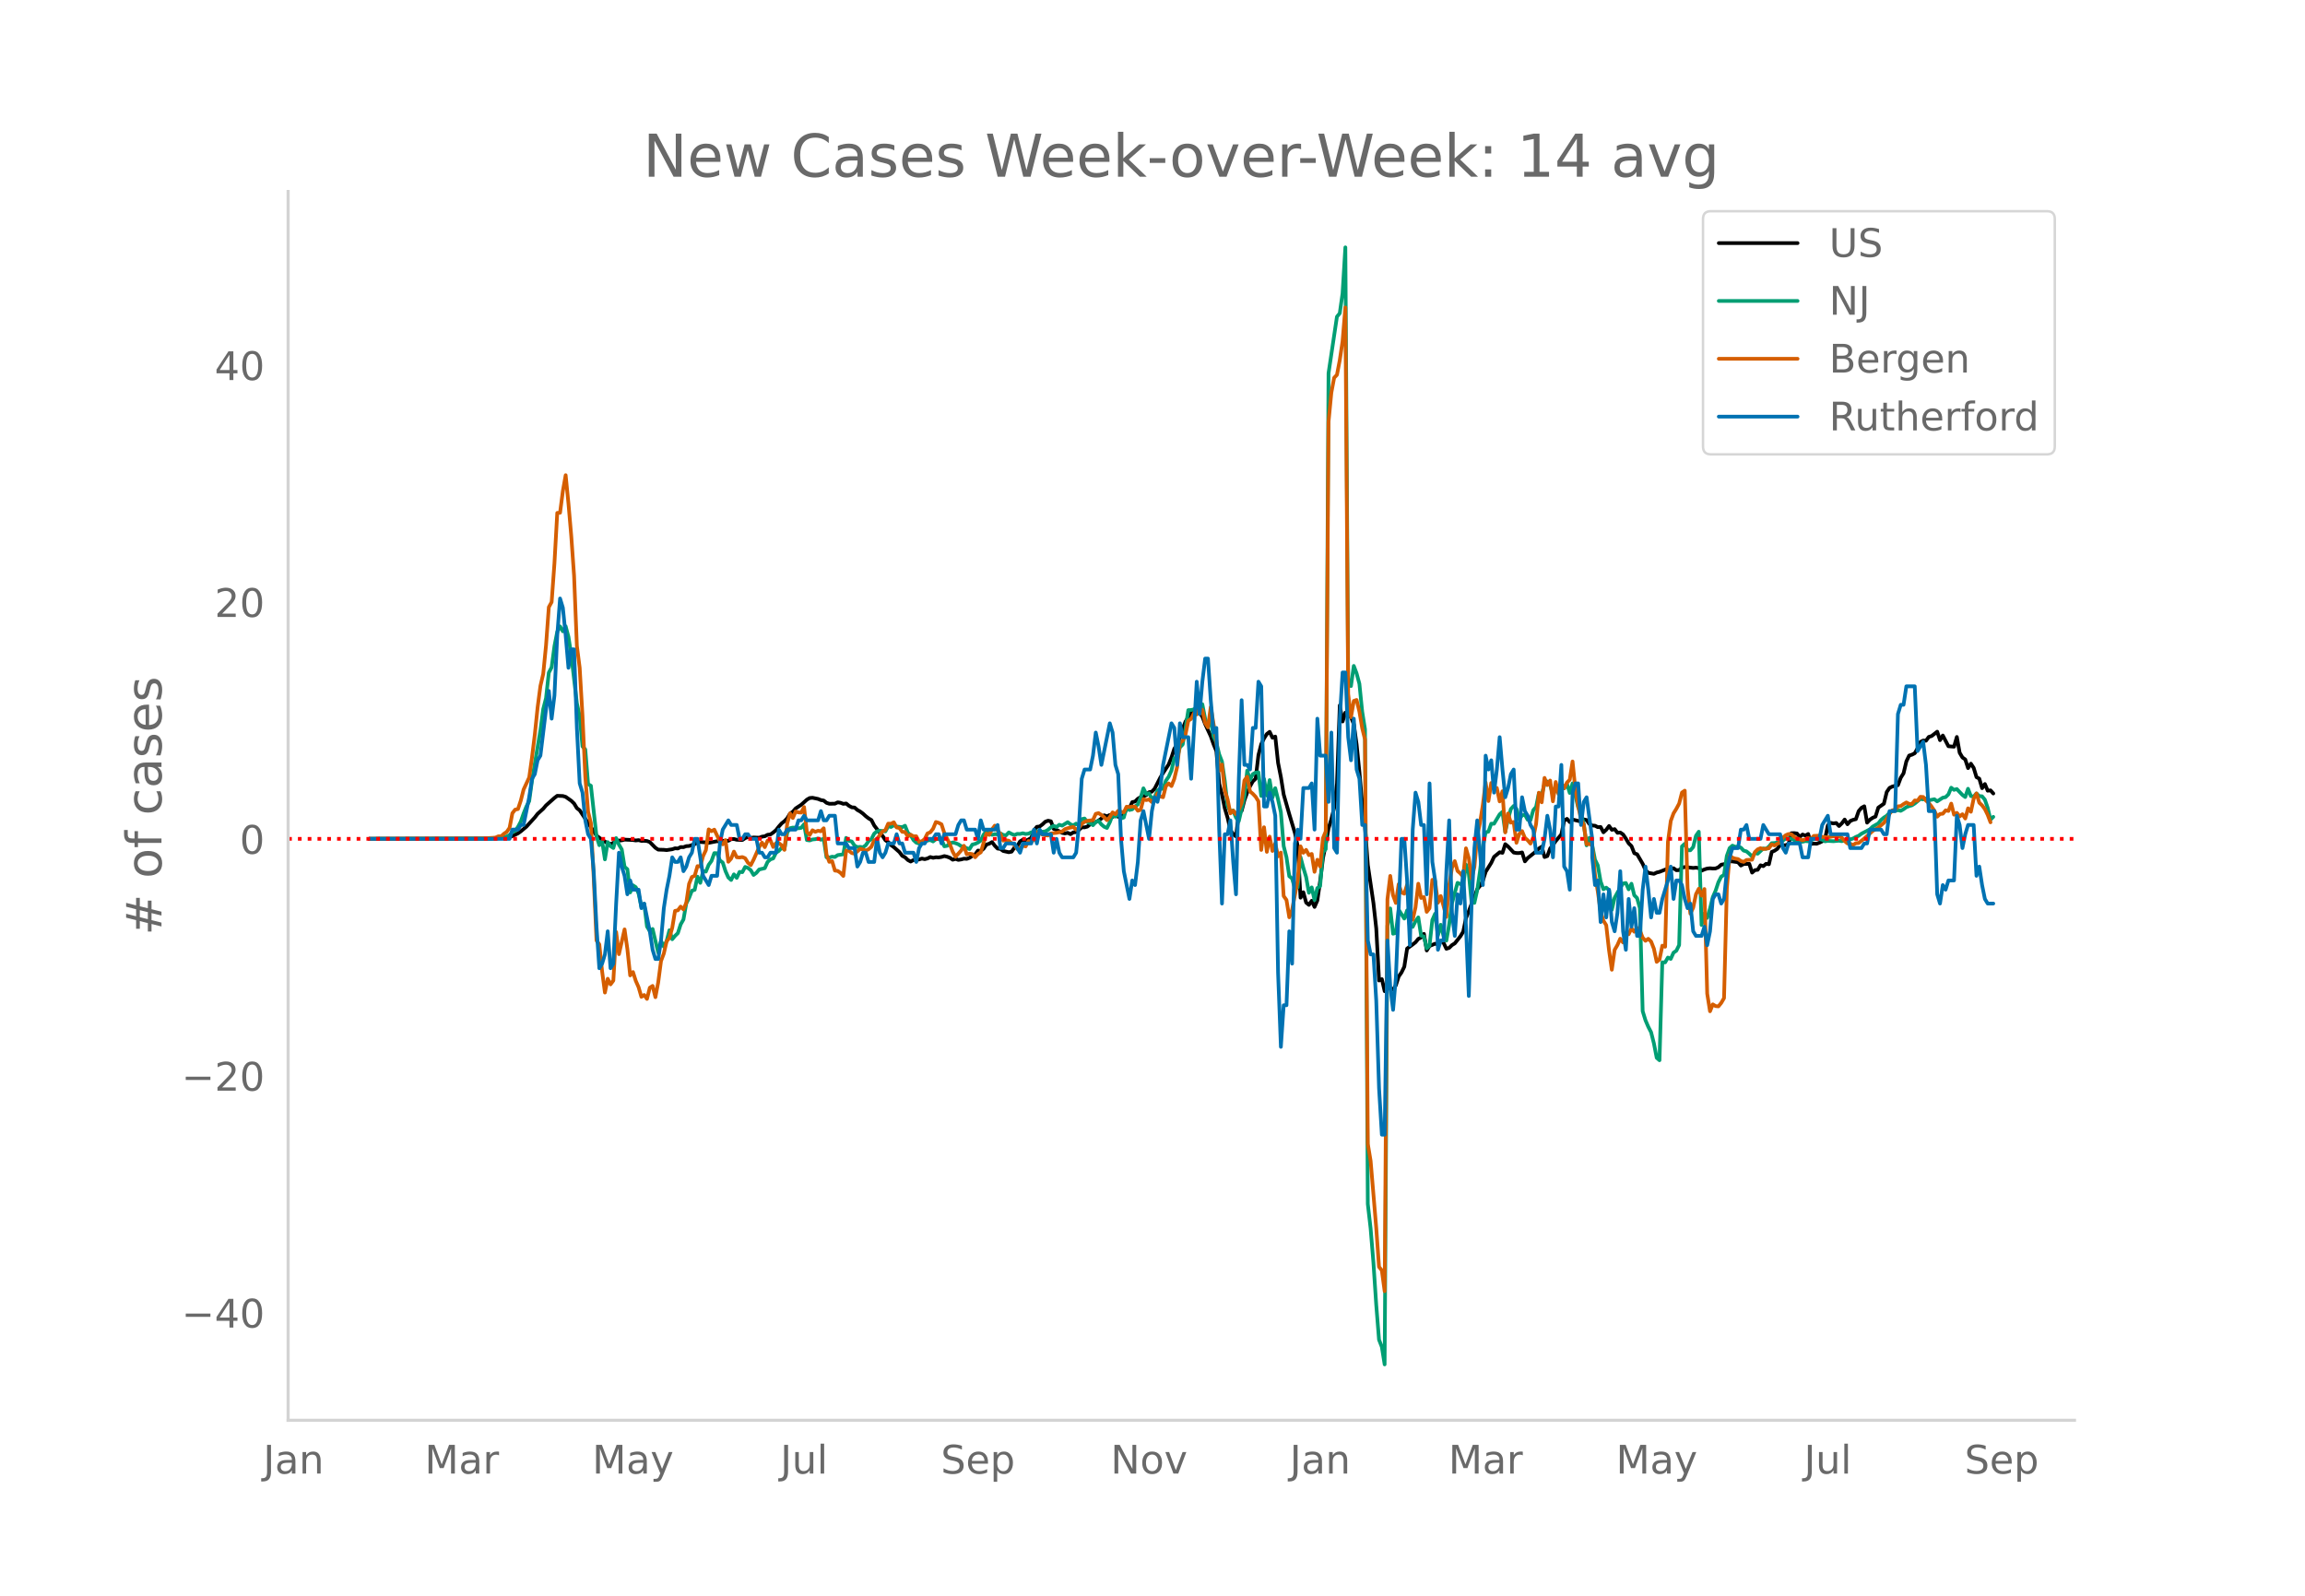 <svg height="864" viewBox="0 0 936 648" width="1248" xmlns="http://www.w3.org/2000/svg" xmlns:xlink="http://www.w3.org/1999/xlink"><defs><style>*{stroke-linecap:butt;stroke-linejoin:round}</style></defs><g id="figure_1"><path d="M0 648h936V0H0z" style="fill:#fff" id="patch_1"/><g id="axes_1"><path d="M117 576.72h725.4V77.76H117z" style="fill:none" id="patch_2"/><path clip-path="url(#pa73e220042)" d="m149.973 340.626 48.975-.113 5.695-.276 1.138-.116 1.14-.228 1.138-.374 2.278-1.121 1.14-.81 2.277-1.898 3.417-3.75 1.139-1.465 2.278-2.065 1.139-1.355 3.417-3.046 1.139-.857 2.278.086 1.139.335 2.277 1.599 1.14 1.105 1.138 1.876 1.14.885 6.833 10.268 2.278 1.75 2.278 1.372 1.139.295 1.139-.427 1.139-.983 1.139.014 1.139-.1 1.139-.291 3.416.17 1.14.17 1.138-.128 1.14.3 1.138-.025 1.14.089 1.138.423 2.278 2.32 1.139.756 2.278.073 1.139.113 2.278-.341 1.139-.39 1.139.074 1.139-.57 1.139.04 1.139-.416 1.139-.068 2.277-.743 1.14-.716 1.138-.169 2.278.172 1.14.178 3.416-.67 1.139.147 1.139-.337 2.278.037 1.139-.69 1.139-.054 1.139.317 2.278.091 1.139-.752 1.139-.504 1.139.415 1.138-.176 2.278.102 1.14-.438 1.138-.164 1.14-.602 1.138-.123 1.14-.793 1.138-.97 1.14-1.47 1.138-1.272 1.139-.887 1.139-1.207 1.139-1.874 1.139-.78 1.139-1.32 2.278-1.505 2.278-2.063 1.139-.658 1.139-.106 2.277.473 1.14.469 1.138.194 1.14.92 1.138.378 2.278-.037 1.14-.546 1.138.19 1.139.428 1.139-.147 1.139.934 1.139.626 1.139.083 1.139.994 1.139.63 1.139.846 1.139 1.048 1.139.887 1.139.668 1.139 2.209 2.277 2.997 1.14 1.24 1.138 1.764 1.14.747 1.138 1.222 1.14.826 2.277 2.016 1.139 1.514 1.139.602 1.139 1.102 1.139.62 1.139-.602 1.139-.041 1.139-.207 1.139-.367 1.139.25 1.139-.288 1.139-.57 1.139.305 1.138-.214 1.14.058 1.138-.188 1.14-.356 1.138.264 1.14.432 1.138.784 1.14-.334 1.138.404 1.14-.184 1.138-.318 1.139.083 1.139-.427 1.139-.78 1.139-.6 1.139-1.568 1.139.168 1.139-.923 1.139-1.673 1.139-.352 1.139-.667 1.139 1.487 1.138 1.157 1.14.149 1.138.829 2.278.502 1.14-.235 1.138-1.637 1.14-.566 1.138-1.97 1.14-.676 1.138.441 1.139-.53 1.139-.674 1.139-3.076 1.139-1.39 1.139-.146 1.139-.861 1.139-1.07 1.139-.423 1.139.251 1.139 3.069 1.139.415 2.277 1.2 1.14.243 1.138-.249 1.14.55 1.138-.732 1.14-.104 1.138-.908 1.14-1.054 1.138.032 1.139-.312 1.139-.919 1.139-.334 2.278-1.21 1.139-.811 1.139-1.31 1.139.417 1.139-.559 1.139.799 1.139-.737 1.139.689 1.138.02 1.14-.99 1.138-2.298 1.14-.22 1.138-2.47 1.14-.237 1.138-1.132 1.14-.687 1.138-.321 1.14-.473 1.138-1.191 1.139-.204 1.139-1.238 2.278-4.47 1.139-1.898 2.278-3.484 1.139-2.852 1.139-3.511 1.139-1.796 1.139-2.801 1.138-3.57 1.14-2.875 2.277-3.563 2.278-.74 1.14.715 1.138 1.632 1.14 3.017 2.277 4.92 1.139 3.255 1.139 2.773 1.139 13.274 1.139 4.364 1.139 5.613 1.139 3.815 1.139 5.033 1.139 1.623 1.139.924 1.139-9.514 1.139-.855 1.138-4.333 1.14-3.16 1.138-2.492 1.14-2.016 1.138-1.071 1.14-9.63 1.138-4.414 1.14-2.339 1.138-1.776 1.14-.872 1.138 2.4 1.139-.474 1.139 10.704 1.139 5.742 1.139 7.11 2.278 7.99 2.278 7.6 1.139 5.41 1.139 20.873 1.139-2.212 1.138 4.2 1.14.928 1.138-1.67 1.14 2.504 1.138-2.62 1.14-7.917 1.138-9.25 1.14-5.653 1.138-6.51 1.14-3.715 1.138-4.614 1.139-9.788 1.139-31.798 1.139 6.557 1.139-3.594 1.139 1.361 1.139.464 1.139 2.913 1.139 8.198 1.139 11.226 1.139 13.029 1.139 9.2 1.138 15.491 2.278 15.479 1.14 10.294 1.138 21.125 1.14-.567 1.138 4.913 1.14-4.287 1.138 3.272 1.139.323 1.139-1.728 1.139-3.556 1.139-1.634 1.139-2.336 1.139-7.376 2.278-1.664 1.139-.89 1.139-1.379 1.139-.568 1.139-1.455 1.139 6.732 1.138-1.825 2.278-.924 1.14.306 1.138-1.446 1.14.797 1.138 2.406 1.14-.37 1.138-1.127 1.139-.7 2.278-2.87 1.139-1.875 1.139-5.555 1.139-2.746 1.139-3.061 1.139-2.73 1.139-3.16 1.139-1.386 1.139-2.013 1.139-3.657 2.277-3.644 1.14-2.434 2.277-1.867 1.14.235 1.138-3.52 1.14.955 2.277 2.453 1.139.192 1.139-.002 1.139-.23 1.139 3.62 1.139-1.351 3.417-2.73 1.139-1.147 1.139-.737 1.139 4.214 1.139-.414 1.138-3.076 1.14-1.418 1.138-1.612 2.278-2.69 1.14-5.587 1.138-.717 1.14 1.33 1.138-1.047 3.417.806 1.139-.87 1.139.26 1.139 1.655 1.139.564 1.139.092 1.139.592 1.139-.087 1.139 2.165 1.139-1.032 1.139-1.531 1.138 1.553 1.14-.28 1.138 1.498 1.14-.116 1.138.788 1.14 1.678 1.138 1.927 1.14 1.122 1.138 2.885 1.14.422 2.277 3.896 1.139 2.564 1.139 1.082 2.278.412 1.139-.542 1.139-.274 3.417-1.341 1.139.255 1.138-.371 1.14.804 1.138-.053 1.14-.998 1.138-.234 2.278.226 1.14.13 1.138-.114 1.14.174 1.138 1.042 1.139-.497 1.139-.357 1.139-.111 1.139.099 1.139-.038 1.139-.496 1.139-1.027 1.139-.198 1.139-.4 1.139-.773 1.139.05 2.277.337 1.14 1.338 1.138-.619 2.278-.074 1.14 3.565 1.138-1.008 1.14-.133 1.138-1.834 1.139.351 1.139-.964 1.139.188 1.139-5.004 1.139-.48 1.139-.769 1.139-1.653 1.139.214 1.139-.029 1.139-.488 1.139-4.385 1.139-.043 1.138.15 1.14 1.384 1.138-.97 1.14.437 1.138-.646 1.14 4.036 1.138-.144 1.14.063 1.138-.422 1.14-.553 1.138-.858 1.139-5.64 1.139-1.004 1.139.22 1.139-.164 1.139 1.223 1.139-1.095 1.139-1.53 1.139 1.908 1.139-1.322 1.139-.477 1.139-.272 1.138-3.254 1.14-1.354 1.138-.617 1.14 6.645 1.138-1.195 1.14-.783 1.138-.487 1.14-3.638 2.277-1.599 1.139-4.732 1.139-1.668 1.139-.564 2.278-.554 1.139-3.015 1.139-1.814 1.139-4.816 1.139-2.378 1.139-.359 1.139-.583 1.139-2.019 1.138-2.55 1.14-.591 1.138.084 1.14-1.553 1.138-.343 2.278-1.778 1.14 3.447 1.138-1.89 2.278 4.356 2.278.18 1.139-3.948 1.139 6.415 1.139 1.92 1.139.8 1.139 3.503 1.139-1.796 1.139 1.718 1.139 3.755 1.139.615 1.138 3.863 1.14-1.685 1.138 2.714 1.14-.142 1.138 1.27h0" style="fill:none;stroke:#000;stroke-linecap:round;stroke-width:1.5" id="line2d_1"/><path clip-path="url(#pa73e220042)" d="m149.973 340.624 50.114-.104 3.417-.251 2.277-.623 1.14-.58 1.138-1.165 1.14-.533 1.138-1.605 1.14-2.14 1.138-3.275 1.14-2.843 1.138-2.17 1.14-8.358 3.416-20.368 1.139-8.69 1.139-4.414 1.139-10.37 1.139-2.161 1.139-8.571 1.139-5.86 1.139-2.181 1.139 2 1.139-2.04 1.138 4.279 1.14 7.391 2.277 19.56 1.14 5.283 1.138 12.264 1.14 1.219 1.138 14.105 1.14.635 2.277 20.526 1.139 3.624 1.139-1.686 1.139 7.445 1.139-7 1.139 1.616 1.139.77 1.139-4.023 1.139 2.646 1.139 1.95 1.139 7.066 1.139.986 1.138 9.41 1.14-2.87 1.138.735 1.14 2.592 1.138 5.4 1.14-1.22 1.138 9.218 1.14 1.856 1.138-.866 2.278 9.607 1.139-4.807 1.139 2.37 1.139-2.281 1.139-4.39 1.139 3.67 1.139-1.365 1.139-1.106 1.139-3.547 1.139-2.011 1.139-6.498 1.139-2.212 1.138-2.96 1.14-.374 1.138-5.357 1.14 2.533 1.138-4.734 1.14.162 1.138-2.765 1.14-1.547 1.138-3.195 1.14.043 1.138 2.927 1.139.855 1.139 3.52 1.139 2.53 1.139 1.04 1.139-2.29 1.139 1.435 1.139-2.425 1.139.1 1.139-2.123 1.139.41 1.139.928 1.138 1.915 1.14-.843 1.138-1.37 2.278-.53 1.14-2.548 1.138-1.021 1.14-.402 1.138-2.313 1.14-.74 1.138-1.252 1.139.564 1.139-6.753 1.139-1.767 1.139-.26 1.139.016 1.139.279 1.139-.202 1.139-1.454 1.139 6.428 1.139.167 1.139-.406 1.138-.109 1.14-.263 1.138.48 1.14-.426 1.138 7.554 1.14.105 1.138-.345 1.14.12 1.138-.766 2.278-.328 1.139-6.653 1.139 1.184 1.139.27 1.139 1.664 1.139.63 1.139-.108 1.139.178 1.139-.844 1.139-1.686 1.139-.812 1.139-2.19 1.138-.982 1.14-.247 2.277.298 1.14-2.089 1.138.294 1.14-.72 1.138.546 2.278.244 1.139-.585 1.139 2.855 1.139.97 1.139 1.985 1.139 1.064 1.139.394 1.139-.089 1.139-1.238 1.139.085 1.139-.208 1.139.568 1.138-.924 1.14-.054 1.138.15 1.14 2.808 1.138-.193 1.14-.975 1.138-.433 1.14.314 1.138.452 1.14.762 1.138.29 1.139.55 1.139.347 1.139-1.833 1.139-.27 1.139-.546 1.139-.781 1.139-2.425 1.139-1.435 1.139 1.063 1.139.445 1.139-.27 1.138.092 1.14-.402 1.138.623 1.14.166 1.138-1.176 1.14.607 1.138.472 1.14-.506 1.138.042 1.14-.286 1.138.302 1.139-.14 1.139-.526 1.139-.29 1.139-.166 1.139.012 1.139.197 1.139-.14 1.139-.638 1.139-1.001 1.139-.639 1.139.5 1.138-.925 1.14.367 2.277-1.407 1.14.881 1.138.41 1.14-.707 1.138.839 1.14-2.665 1.138-.248 1.139 1.44 1.139.463 1.139.809 1.139-1.273 1.139-.503 1.139 1.459 1.139.955 1.139.491 1.139-2.305 1.139-2.982 1.139.669 1.139-1.122 1.138 1.907 1.14-.425 1.138-4.092 1.14 1.048 1.138-.255 1.14-1.16 1.138-.813 1.14-2.765 1.138-3.814 1.14 2.382 1.138-.348 1.139 2.209 1.139-.685 1.139-2.638 1.139-.854 1.139.193 1.139-3.342 1.139-1.609 1.139-2.576 1.139-5.005 1.139.07 1.139-4.417 1.138-1.18 1.14-6.563 1.138-7.391 1.14-.035 1.138-.279 1.14-.835 1.138-1.075 1.14-.17 1.138 5.89 1.14 3.249 1.138-2.6 1.139 6.591 1.139 2.387 1.139 4.792 1.139 2.967 1.139 7.805 1.139 10.265 1.139 2.135 1.139-.317 1.139 2.881 1.139 1.431 2.277-9.843 1.14-10.68 1.138 3.826 1.14-2.402 1.138-.6 1.14-.139 1.138 9.6 1.14-6.896 1.138 6.757 1.14-6.289 1.138 7.12 1.139-3.844 1.139 4.583 1.139 5.114 1.139 13.811 1.139 4.526 1.139 7.735 1.139.901 1.139 4.07 1.139-.473 1.139-12.288 1.139 4.286 1.138 3.786 1.14 6.429 1.138-2.182 1.14 5.14 1.138-4.861 1.14-.754 1.138-13.774 1.14-1.272 1.138-193.292 3.417-22.936 1.139-1.376 1.139-8.092 1.139-18.685 1.139 175.318 1.139 2.831 1.139-8.188 1.139 3.013 1.139 4.243 1.139 11.31 1.139 7.194 1.138 192.738 1.14 9.925 1.138 13.82 1.14 17.122 1.138 14.253 1.14 2.904 1.138 7.117 1.14-178.091 1.138-7.067 1.139 10.27 1.139-.33 1.139-9.445 2.278 3.62 1.139-3.31 1.139 6.447 1.139.232 1.139-2.27 1.139-1.574 1.139 7.399 1.139.356 1.139 4.811 1.138-1.075 1.14-10.397 1.138-2.587 1.14 8.826 1.138-4.336 1.14 4.564 1.138 1.888 1.14-6.506 1.138-8.656 2.278-8.312 1.139.445 1.139.7 1.139-8.56 1.139 3.49 1.139 11.796 1.139.263 1.139-5.101 1.139-7.775 1.139-9.758 1.139-6.01 1.138-.29 1.14-3.226 1.138.008 2.278-3.795 1.14-1.032 1.138 8.099 1.14-5.075 1.138-4.158 1.14-1.245 1.138 1.18 1.139 4.3 1.139-1.667 1.139-.297 1.139 2.088 1.139.14 1.139-4.023 1.139-1.342 1.139-5.628 1.139.782 1.139-4.502 1.139-.964 1.138 1.16 1.14 4.445 1.138-2.665 1.14 1.5 1.138-1.844 1.14.174 1.138-1.853 1.14 3.733 1.138-3.891 2.278 9.704 1.139 2.444 1.139 4.328 1.139 8.691 1.139-3.052 1.139 2.894 1.139 5.967 1.139 2.333 1.139 6.501 1.139 3.191 1.139-.665 1.139.967 1.138 8.037 1.14-4.865 1.138-2.104 2.278-3.725 1.14-.178 1.138 2.557 1.14-2.275 1.138 4.684 1.14 1.133 1.138 4.027 1.139 41.9 1.139 3.7 1.139 2.654 1.139 2.212 1.139 4.506 1.139 5.868 1.139.998 1.139-39.765 1.139.02 1.139-1.958 1.139.553 1.138-2.54 1.14-.774 1.138-2.305 1.14-40.059 1.138-1.052 1.14 2.626 1.138-.004 1.14-1.288 1.138-4.602 1.14-1.648 1.138 37.873 1.139-4.656 1.139 1.779 1.139-3.729 1.139-4.715 1.139-2.595 1.139-3.446 1.139-2.263 1.139-.723 1.139-7.712 1.139-3.164 1.139-.998 1.138.46 1.14-.058 1.138.39 1.14 1.22 1.138.309 1.14.951 1.138 1.168 1.14-1.435 1.138.267 2.278-2.127 1.139.155 1.139-.882 1.139-1.42 1.139-.054 1.139-.205 1.139.279 1.139-1.103 1.139-.855 1.139-.034 1.139.135 1.139.557 1.138.1 1.14.391 1.138.213 1.14-.286 1.138.104 1.14-.394 1.138-.534 2.278.035 1.14.24 1.138.665 1.139-.194 2.278.143 2.278-.208 1.139.197 2.278-.704 1.139-.02 1.139-.355 1.139-.638 1.138-.476 1.14-.84 3.416-1.775 1.14-1.102 2.277-1.319 1.14-1.408 1.138-.951 1.139-.724 1.139-1.264 1.139-.74 1.139.013 1.139-.31 1.139.282 1.139-.645 1.139-.836 1.139-.44 1.139-.322 1.139-.723 2.277-1.872 1.14.201 1.138-.344 1.14.727 2.277-.457 1.14.875 2.277-1.497 1.139-.22 1.139-1.115 1.139-2.722 1.139.877 1.139-.332 2.278 2.39 1.139.855 1.139-3.361 1.139 2.95 1.139.252 1.139-1.303 1.139 1.083 1.138.077 1.14 1.377 1.138 3.272 1.14 4.831 1.138-1.14h0" style="fill:none;stroke:#009e73;stroke-linecap:round;stroke-width:1.5" id="line2d_2"/><path clip-path="url(#pa73e220042)" d="m149.973 340.624 44.419-.11 5.695-.295 1.139-.11 1.139-.516h1.139l1.139-1.032 1.138-.774 1.14-1.622 1.138-5.933 1.14-1.474 1.138-.221 1.14-3.427 1.138-4.496 2.278-4.902 1.14-8.18 1.138-9.25 1.139-11.02 1.139-8.696 1.139-4.902 1.139-11.571 1.139-15.552 1.139-2.063 1.139-15.736 1.139-20.453 1.139-.074 1.139-8.807 1.139-6.45 1.138 11.535 1.14 13.23 1.138 16.067 1.14 28.487 1.138 8.881 1.14 19.458 1.138 24.765 1.14 14.225 1.138 4.643 1.14 22.074 1.138 25.612 1.139 1.548 1.139 10.982 1.139 8.587 1.139-5.602 1.139 2.285 1.139-1.548 1.139-19.716 1.139 8.992 2.278-10.06 1.139 7.96 1.138 10.724 1.14-1.364 1.138 3.575 1.14 2.58 1.138 3.906 1.14-.737 1.138 1.584 1.14-4.532 1.138-.738 1.14 4.57 1.138-6.007 1.139-8.66 1.139-3.059 1.139-4.938 1.139-1.474 1.139-4.017 1.139-6.891 1.139-.221 1.139-1.511 1.139 1.142 1.139-2.653 1.139-7.739 1.138-2.764 1.14-.479 1.138-3.943 1.14.11 1.138-4.2 1.14-2.396 1.138-8.44 1.14.738 1.138-.627 2.278 4.828 1.139 1.142 1.139-1.695 1.139 8.771 1.139-1.29 1.139-2.837 1.139 2.284 1.139.11 1.139-.183 1.139.479 1.139 1.842 1.139.958 1.138-2.21 2.278-5.123 1.14-1.806 1.138 1.843 1.14-2.654 1.138-.147 1.14 2.727 1.138-1.548 1.14-.037 1.138.922 1.139 1.842 1.139-10.76 1.139-4.054 1.139 1.88 1.139-2.654 1.139.368 1.139.074 1.139-2.248 1.139 10.135 1.139 1.216 1.139-1.917 1.138.627 1.14-.442 1.138.22 1.14-1.215 1.138 10.65 1.14 2.985 1.138-.295 1.14 3.833 1.138.147 1.14.774 1.138 1.253 1.139-10.282 1.139.037 1.139.958 1.139.258 1.139-.921 1.139-1.069 1.139.295 1.139.442 1.139-.553 1.139-.995 1.139-2.653 1.138-.368 1.14-1.77 1.138-1.473 1.14-.516 1.138-2.617 1.14.037 1.138-.59 1.14 2.1 1.138.222 1.139 1.548 1.139.074 1.139 1.768 1.139-.663 1.139.627h1.139l1.139 2.248 1.139-.222 1.139-.884 1.139-2.285 1.139-.479 1.139-1.437 1.138-2.727 1.14.331 1.138.59 1.14 3.538 2.277 4.606 1.14 2.985 1.138 2.064 2.278-2.506 1.139-1.953 1.139 3.464 1.139-.258 1.139.184 1.139 1.253 1.139-1.29 1.139-.7 2.278-7.628 1.139.553 1.139-2.248 1.139-1.511 1.138 1.99 1.14 1.327 1.138 2.763 1.14-.147 1.138.184 1.14 1.069 1.138.59 1.14 1.695 1.138-.553 1.14-.737 1.138.258 1.139-2.174 1.139.147 1.139-.553 1.139-3.206 1.139.332 1.139.663 1.139.295 1.139.037 1.139-.81 2.278-.259 2.277-.516 1.14-.958 1.138-.405 2.278-.516 1.14 1.142 1.138-.774 1.14-1.584 1.138-.848 1.139-.405 2.278-.295 1.139-2.543 1.139-.295 1.139.737 1.139.922 1.139 1.216 1.139-1.253 1.139-1.917 1.139.774 1.139-1.437 1.138.442 1.14.185 1.138-2.285 1.14.147 1.138-.22 1.14.073 1.138 1.658 1.14-.368 1.138-4.386 1.14.442 1.138-.294 1.139 1.068 1.139-1.105 1.139-2.432 1.139 1.253 1.139.331 1.139-4.496 1.139-1.105 1.139 1.068 1.139-2.91 1.139-4.755 1.139-10.024 1.138-.663 1.14-2.616 1.138-5.565 1.14-.737 1.138-2.285 1.14.48 1.138-2.433 1.14.553 1.138 5.343 1.14 1.77 1.138-8.219 2.278 13.71 1.139 12.123 1.139-2.506 1.139 10.54 1.139 3.538 1.139 5.749 1.139-1.106 1.139 1.511 1.139-1.842 1.139-2.875 1.138-9.065 1.14-1.511 1.138 5.97 1.14.958 1.138 1.216 1.14 1.843 1.138 19.752 1.14-9.213 1.138 9.987 1.14-6.191 1.138 5.823 1.139-3.022 1.139 5.196 1.139-1.511 1.139 17.652 1.139 1.585 1.139 7.038 1.139-2.985 2.278-12.05 1.139-13.783 1.139 2.617 1.138-1.18 1.14 2.138 1.138-.48 1.14 7.26 1.138-4.9 1.14 2.763 1.138-11.535 1.14-2.763 1.138-166.313 1.14-11.83 1.138-6.044 1.139-1.179 1.139-5.97 1.139-7.665 1.139-13.746 1.139 156.916 1.139 9.508 1.139-6.634 1.139-.405 1.139 4.754 1.139 6.707 1.139 4.606 1.138 164.213 1.14 6.891 2.277 27.123 1.14 15.92 1.138 1.437 1.14 8.44 1.138-159.164 1.14-9.471 1.138 7.886 1.139 3.096 1.139-7.629 1.139 3.354 1.139.516 1.139-3.612 1.139 10.65 1.139 3.538 1.139-4.975 1.139-9.655 1.139 5.786 1.139-.369 1.139 6.007 1.138-1.474 1.14-11.534 1.138.59 1.14 8.733 1.138-2.727 1.14 4.017 1.138 4.459 1.14-12.825 1.138-7.112 1.139-2.727 1.139 4.017 1.139.958 1.139 1.437 1.139-11.608 1.139 3.98 1.139 8.292 1.139-4.68 1.139-12.604 1.139-5.38 1.139-7.113 1.139-9.213 1.138 7.518 1.14-7.334 1.138 2.506 1.14-.479 1.138 5.454 1.14-4.127 1.138 16.73 1.14-7.701 1.138 3.722 1.14-.258 1.138 8.439 1.139-3.575 1.139-1.179 1.139 2.727 1.139.995 1.139 1.364 1.139-2.47 1.139-5.527 1.139-12.677 1.139 3.906 1.139-9.913 1.139 2.911 1.138-1.843 1.14 8.44 1.138-7.85 1.14 4.901 1.138-4.496 1.14 2.138 1.138-2.285 1.14-1.18 1.138-7.406 1.14 11.313 1.138 6.78 1.139 5.344 1.139 2.248 1.139 7.924 1.139-.111 1.139.553 1.139 12.05 1.139 6.707 1.139 8.108 1.139 3.722 1.139 1.842 1.139 10.172 1.138 7.923 1.14-8.07 1.138-1.954 1.14-2.58 1.138 1.511 1.14-3.5 1.138.184 1.14-2.396 1.138 1.364 1.14-1.548 1.138 1.069 1.139 2.874 1.139 1.29 1.139-.81 1.139 1.105 1.139 2.911 1.139 5.344 1.139-.922L675.03 384l1.139.442 1.139-42.6 1.139-8.476 1.138-3.096 1.14-1.843 1.138-2.137 1.14-4.46 1.138-.773 1.14 39.579 1.138 10.355 1.14-2.395 1.138-5.49 1.14-2.212 1.138 2.838 1.139-2.727 1.139 42.49 1.139 7.15 1.139-2.802 1.139.7 1.139.111 1.139-1.4 1.139-1.953 1.139-44.554 1.139-13.451 1.139.995 1.138.368 1.14.184 1.138.774 1.14.369 1.138-.774 2.278-.11 1.14-3.096 1.138-1.106 1.14-.479 1.138.369 2.278-.332 1.139-1.585 1.139.443 2.278-1.364 1.139-1.843 1.139-.958 1.139-.479 1.139.11 1.139 1.033 1.138.663 2.278.737 2.278-.848 1.14.258 1.138-1.179 2.278-.11 1.14.516 2.277.184 2.278-.48 1.139.332 1.139-.258 1.139.553 1.139 1.327 1.139.995 1.139.147 1.139.48 1.139-.738 1.138-.073 2.278-1.843 3.417-3.059 2.278-1.363 2.278-1.917 1.139-1.621 1.139-2.064 1.139-1.4 1.139-.258 1.139-1.364 1.139-.11 1.139-.81 1.139-.664 1.139.59 1.139.036 1.139-1.437 1.139.11 1.138-1.584 1.14.074 1.138 1.474 1.14.958 1.138 1.474 1.14 1.695 1.138 2.396 1.14-1.106 1.138-.11 1.139-1.364 1.139.258 1.139-2.985 1.139 4.496 1.139-.737 1.139 1.437 1.139-.884 1.139 1.732 1.139-4.128 1.139 1.4 1.139-5.343 1.139-2.1 1.139 3.758 1.138 1.069 1.14 1.548 1.138 2.321 1.14 3.022h0" style="fill:none;stroke:#d55e00;stroke-linecap:round;stroke-width:1.5" id="line2d_3"/><path clip-path="url(#pa73e220042)" d="M149.973 340.624h56.947l1.14-3.753h2.277l1.14-1.877h1.138l2.278-11.262 1.14-7.508 1.138-1.877 1.139-5.63 1.139-1.877 2.278-18.77 1.139-7.507 1.139 11.261 1.139-9.385 1.139-24.4 1.139-15.015 1.139 3.754 1.139 11.261 1.138 13.139 1.14-7.508h1.138l1.14 31.908 1.138 22.523 1.14 3.754 1.138 11.262 1.14 5.63 1.138 1.877 1.14 13.139 1.138 22.523 1.139 16.893 1.139-1.877 1.139-3.754 1.139-9.385 1.139 15.016 1.139-1.877 1.139-24.4 1.139-20.647 1.139 5.631 1.139 3.754 1.139 7.508 1.138-5.631 1.14 3.754h2.277l1.14 7.507 1.138-1.877 2.278 11.262 1.14 7.508 1.138 3.754h1.139l1.139-7.508 1.139-13.139 1.139-7.507 1.139-5.631 1.139-7.508 1.139 1.877h1.139l1.139-1.877 1.139 5.63 1.139-1.876 1.139-3.754 1.138-1.877 1.14-5.63h1.138l2.278 15.015 2.278 3.754 1.14-3.754h2.277l1.139-13.139 1.139-5.63 2.278-3.754 1.139 1.877h2.278l1.139 5.63h1.139l1.139-1.877h1.139l1.139 1.877h2.277l1.14 5.631h1.138l1.14 1.877h1.138l1.14-1.877h2.277l1.14-9.384 1.138 1.876h1.139l1.139-1.876h3.417l1.139-3.754h1.139l1.139-1.877 1.139 1.877h4.555l1.14-3.754 1.138 3.754h1.14l1.138-1.877h2.278l1.14 11.261h3.416l1.139 1.877h2.278l1.139 7.508 1.139-1.877 1.139-3.754h1.139l1.139 3.754h2.278l1.138-9.385 1.14 5.631 1.138 1.877 1.14-1.877 1.138-3.754h2.278l1.14-3.754 1.138 3.754h1.139l1.139 3.754h3.417l1.139 3.754 1.139-5.63 1.139-1.878h1.139l1.139-1.877h2.278l1.138-1.877h1.14l1.138 3.754 1.14-3.754h4.555l1.14-3.753 1.138-1.877h1.139l1.139 3.754h3.417l1.139 3.753 1.139-7.507 1.139 3.754h4.556l1.138-1.877 1.14 9.384h1.138l1.14-1.877h3.416l2.278 3.754 1.14-3.754h3.416l1.139-5.63 1.139 5.63 1.139-5.63 1.139 1.876h3.417l1.139 7.508 1.139-5.63 1.138 5.63 1.14 1.877h4.555l1.14-1.877 1.138-11.261 1.14-18.77 1.138-3.754h2.278l1.139-5.63 1.139-9.385 1.139 5.63 1.139 7.508 3.417-16.892 1.139 3.754 1.139 13.138 1.139 3.754 1.138 26.277 1.14 13.139 2.277 11.262 1.14-7.508 1.138 1.877 1.14-9.385 1.138-16.892 1.14-3.754 2.277 11.261 1.139-11.261 1.139-5.631 1.139 1.877 1.139-5.63 1.139-9.386 3.417-16.892 1.139 1.877 1.139 15.015 1.139-16.892 1.138 5.63h2.278l1.14 16.893 2.277-39.415 1.14 13.138 1.138-13.138 1.14-9.385h1.138l1.139 16.892 1.139 13.139 1.139-1.877 1.139 41.293 1.139 30.03 1.139-28.154h1.139l1.139-5.63 1.139 16.892 1.139 13.139 1.139-46.924 1.139-31.908 1.138 26.277h1.14l1.138 1.877 1.14-16.892h1.138l1.14-18.77 1.138 1.878 1.14 48.8h1.138l1.14-5.63 1.138 3.753 1.139 5.63 1.139 63.816 1.139 30.031 1.139-16.892h1.139l1.139-30.03 1.139 13.138 1.139-48.8 1.139-5.631 1.139 3.753 1.139-20.646h2.277l1.14-1.877 1.138 18.77 1.14-45.047 1.138 15.016h2.278l1.14 18.769 1.138-28.154 1.139 46.923 1.139 1.877 1.139-54.43 1.139-18.77h1.139l1.139 26.277 1.139 9.385 1.139-16.893 1.139 20.646 1.139 3.754 1.139 18.77h1.139l1.138 46.923 1.14 5.63h1.138l1.14 18.77 1.138 35.662 1.14 18.77h1.138l1.14-78.832 1.138 18.77 1.139 9.384 1.139-13.139 2.278-56.308h1.139l1.139 16.893 1.139 26.277 1.139-46.923 1.139-15.016 1.139 3.754 1.139 9.385h1.139l1.139 28.154 1.138-45.047 1.14 31.908 1.138 7.508 1.14 28.154 1.138-3.754h1.14l1.138-28.154 1.14-20.646 1.138 37.538 1.139 9.385 1.139-16.892 1.139 3.753 1.139-13.138 1.139 22.523 1.139 28.154 1.139-37.539 1.139-22.523 1.139-11.261 2.278 26.277 1.139-52.554 1.138 5.63 1.14-3.753 1.138 13.138 1.14-9.385 1.138-13.138 1.14 13.138 1.138 11.262 1.14-3.754 1.138-5.63 1.14-1.878 1.138 24.4h1.139l1.139-13.138 1.139 5.63 1.139 1.878 1.139 3.754 1.139 1.877 1.139 9.384h2.278l1.139-5.63 1.139-9.385 1.138 5.63 1.14 11.262 1.138-20.646h1.14l1.138-16.893 1.14 41.293 1.138 1.877 1.14 7.508 1.138-39.416 1.14-3.754h1.138l1.139 16.893 1.139-9.385 1.139-1.877 2.278 16.892v7.508l1.139 11.262 1.139-1.877 1.139 16.892 1.139-11.261 1.139 9.384 1.139-11.261 1.138 13.138 1.14 3.754 1.138-7.508 1.14-16.892 1.138 24.4 1.14 7.508 1.138-20.646 1.14 11.261 1.138-7.508 1.14 11.262h1.138l1.139-18.77 1.139-9.384 1.139 9.385 1.139 11.261 1.139-7.507 1.139 5.63h1.139l1.139-5.63 2.278-7.508 1.139-5.631 1.138 13.139 1.14-7.508h1.138l1.14 1.877 1.138 5.63 1.14 3.754 1.138-1.877 1.14 11.262 1.138 1.877h2.278l1.139-3.754 1.139 7.508 1.139-5.63 1.139-13.14 1.139-1.876h1.139l1.139 3.753 1.139-1.876 1.139-11.262 1.139-5.63 1.139-3.755h2.277l1.14-7.507h1.138l1.14-1.877 1.138 5.63h4.556l1.139-5.63 2.278 3.753h4.556l1.139 5.631 1.139 1.877 1.139-3.754h4.555l1.14 5.631h2.277l1.14-7.508h3.416l1.14-5.63 2.277-3.754 1.139 7.507h6.834l1.139 5.631h4.555l1.14-1.877h1.138l1.14-5.63h4.555l1.14 1.876h1.138l1.139-9.384h2.278l1.139-39.416 1.139-3.754h1.139l1.139-7.507h3.417l1.139 26.277 2.277-3.754 1.14 9.384 1.138 18.77h2.278l1.14 33.785 1.138 3.753 1.14-7.507 1.138 1.877 1.139-3.754h2.278l1.139-26.277 1.139 3.754 1.139 9.384 1.139-5.63 1.139-3.754h2.278l1.139 20.646 1.139-3.754 1.138 7.508 1.14 5.63 1.138 1.877h2.278" style="fill:none;stroke:#0072b2;stroke-linecap:round;stroke-width:1.5" id="line2d_4"/><path clip-path="url(#pa73e220042)" d="M117 340.624h725.4" style="fill:none;stroke:red;stroke-dasharray:1.5,2.475;stroke-dashoffset:0;stroke-width:1.5" id="line2d_5"/><path d="M117 576.72V77.76" style="fill:none;stroke:#d3d3d3;stroke-linecap:square;stroke-linejoin:miter;stroke-width:1.25" id="patch_3"/><path d="M117 576.72h725.4" style="fill:none;stroke:#d3d3d3;stroke-linecap:square;stroke-linejoin:miter;stroke-width:1.25" id="patch_4"/><g id="matplotlib.axis_1"><g id="xtick_1"><g style="fill:#696969" transform="matrix(.16 0 0 -.16 106.888 598.378)" id="text_1"><defs><path d="M9.813 72.906h9.859V5.078q0-13.187-5-19.14-5-5.954-16.094-5.954h-3.75v8.297h3.078q6.531 0 9.219 3.672Q9.813-4.39 9.813 5.078z" id="DejaVuSans-74"/><path d="M34.281 27.484q-10.89 0-15.093-2.484-4.204-2.484-4.204-8.5 0-4.781 3.157-7.594 3.156-2.797 8.562-2.797 7.485 0 12 5.297 4.516 5.297 4.516 14.078v2zm17.922 3.72V0H43.22v8.297Q40.14 3.328 35.547.953q-4.594-2.375-11.234-2.375-8.391 0-13.36 4.719Q6 8.016 6 15.922q0 9.219 6.172 13.906 6.187 4.688 18.437 4.688h12.61v.89q0 6.203-4.078 9.594-4.078 3.39-11.453 3.39-4.688 0-9.141-1.124-4.438-1.125-8.531-3.375v8.312q4.921 1.906 9.562 2.844 4.64.953 9.031.953 11.875 0 17.735-6.156 5.86-6.14 5.86-18.64z" id="DejaVuSans-97"/><path d="M54.89 33.016V0h-8.984v32.719q0 7.765-3.031 11.61-3.031 3.858-9.078 3.858-7.281 0-11.484-4.64-4.204-4.625-4.204-12.64V0H9.08v54.688h9.03v-8.5q3.235 4.937 7.594 7.374Q30.078 56 35.797 56q9.422 0 14.25-5.828 4.844-5.828 4.844-17.156z" id="DejaVuSans-110"/></defs><use xlink:href="#DejaVuSans-74"/><use x="29.492" xlink:href="#DejaVuSans-97"/><use x="90.771" xlink:href="#DejaVuSans-110"/></g></g><g id="xtick_2"><g style="fill:#696969" transform="matrix(.16 0 0 -.16 172.464 598.378)" id="text_2"><defs><path d="M9.813 72.906h14.703l18.593-49.61 18.703 49.61h14.704V0H66.89v64.016l-18.797-50h-9.907l-18.796 50V0H9.813z" id="DejaVuSans-77"/><path d="M41.11 46.297q-1.516.875-3.297 1.281Q36.03 48 33.89 48q-7.625 0-11.703-4.953-4.079-4.953-4.079-14.234V0H9.08v54.688h9.03v-8.5q2.844 4.984 7.375 7.39Q30.031 56 36.531 56q.922 0 2.047-.125 1.125-.11 2.484-.36z" id="DejaVuSans-114"/></defs><use xlink:href="#DejaVuSans-77"/><use x="86.279" xlink:href="#DejaVuSans-97"/><use x="147.559" xlink:href="#DejaVuSans-114"/></g></g><g id="xtick_3"><g style="fill:#696969" transform="matrix(.16 0 0 -.16 240.494 598.378)" id="text_3"><defs><path d="M32.172-5.078q-3.797-9.766-7.422-12.735-3.61-2.984-9.656-2.984H7.906v7.516h5.282q3.703 0 5.75 1.765Q21-9.766 23.483-3.219l1.61 4.094-22.11 53.813H12.5l17.094-42.766 17.093 42.766h9.516z" id="DejaVuSans-121"/></defs><use xlink:href="#DejaVuSans-77"/><use x="86.279" xlink:href="#DejaVuSans-97"/><use x="147.559" xlink:href="#DejaVuSans-121"/></g></g><g id="xtick_4"><g style="fill:#696969" transform="matrix(.16 0 0 -.16 316.858 598.378)" id="text_4"><defs><path d="M8.5 21.578v33.11h8.984V21.922q0-7.766 3.016-11.656 3.031-3.875 9.094-3.875 7.265 0 11.484 4.64 4.234 4.64 4.234 12.656v31h8.985V0h-8.984v8.406Q42.047 3.422 37.718 1q-4.313-2.422-10.032-2.422-9.421 0-14.312 5.86Q8.5 10.296 8.5 21.578zM31.11 56z" id="DejaVuSans-117"/><path d="M9.422 75.984h8.984V0H9.422z" id="DejaVuSans-108"/></defs><use xlink:href="#DejaVuSans-74"/><use x="29.492" xlink:href="#DejaVuSans-117"/><use x="92.871" xlink:href="#DejaVuSans-108"/></g></g><g id="xtick_5"><g style="fill:#696969" transform="matrix(.16 0 0 -.16 382.046 598.378)" id="text_5"><defs><path d="M53.516 70.516V60.89q-5.61 2.687-10.594 4-4.984 1.328-9.625 1.328-8.047 0-12.422-3.125t-4.375-8.89q0-4.845 2.906-7.313 2.907-2.453 11.016-3.97l5.953-1.218q11.031-2.11 16.281-7.406 5.25-5.297 5.25-14.172 0-10.61-7.11-16.078-7.093-5.469-20.812-5.469-5.172 0-11.015 1.172Q13.14.922 6.89 3.219v10.156q6-3.36 11.765-5.078 5.766-1.703 11.328-1.703 8.438 0 13.032 3.312 4.593 3.328 4.593 9.485 0 5.359-3.297 8.39-3.296 3.032-10.812 4.547L27.484 33.5q-11.03 2.188-15.968 6.875-4.922 4.688-4.922 13.047 0 9.672 6.812 15.234 6.813 5.563 18.766 5.563 5.14 0 10.453-.938 5.328-.922 10.89-2.765z" id="DejaVuSans-83"/><path d="M56.203 29.594v-4.39H14.891q.593-9.282 5.593-14.142 5-4.859 13.938-4.859 5.172 0 10.031 1.266 4.86 1.265 9.656 3.812v-8.5Q49.266.734 44.187-.344 39.11-1.422 33.892-1.422q-13.094 0-20.735 7.61-7.64 7.625-7.64 20.625 0 13.421 7.25 21.296Q20.016 56 32.328 56q11.031 0 17.453-7.11 6.422-7.093 6.422-19.296zm-8.984 2.64q-.094 7.36-4.125 11.75-4.032 4.407-10.672 4.407-7.516 0-12.031-4.25-4.516-4.25-5.203-11.97z" id="DejaVuSans-101"/><path d="M18.11 8.203v-29H9.077v75.484h9.031v-8.296q2.844 4.875 7.157 7.234Q29.594 56 35.594 56q9.968 0 16.187-7.906 6.235-7.907 6.235-20.797T51.78 6.484q-6.218-7.906-16.187-7.906-6 0-10.328 2.375-4.313 2.375-7.157 7.25zm30.578 19.094q0 9.906-4.079 15.547-4.078 5.64-11.203 5.64-7.14 0-11.218-5.64-4.079-5.64-4.079-15.547 0-9.906 4.078-15.547 4.079-5.64 11.22-5.64 7.124 0 11.202 5.64t4.078 15.547z" id="DejaVuSans-112"/></defs><use xlink:href="#DejaVuSans-83"/><use x="63.477" xlink:href="#DejaVuSans-101"/><use x="125" xlink:href="#DejaVuSans-112"/></g></g><g id="xtick_6"><g style="fill:#696969" transform="matrix(.16 0 0 -.16 450.987 598.378)" id="text_6"><defs><path d="M9.813 72.906h13.28l32.329-60.984v60.984h9.562V0h-13.28L19.39 60.984V0H9.813z" id="DejaVuSans-78"/><path d="M30.61 48.39q-7.22 0-11.422-5.64-4.204-5.64-4.204-15.453 0-9.813 4.172-15.453 4.188-5.64 11.453-5.64 7.188 0 11.375 5.655 4.203 5.672 4.203 15.438 0 9.719-4.203 15.406-4.187 5.688-11.375 5.688zm0 7.61q11.718 0 18.406-7.625 6.703-7.61 6.703-21.078 0-13.422-6.703-21.078-6.688-7.64-18.407-7.64-11.765 0-18.437 7.64-6.656 7.656-6.656 21.078 0 13.469 6.656 21.078Q18.844 56 30.609 56z" id="DejaVuSans-111"/><path d="M2.984 54.688H12.5L29.594 8.797l17.093 45.89h9.516L35.687 0H23.485z" id="DejaVuSans-118"/></defs><use xlink:href="#DejaVuSans-78"/><use x="74.805" xlink:href="#DejaVuSans-111"/><use x="135.986" xlink:href="#DejaVuSans-118"/></g></g><g id="xtick_7"><g style="fill:#696969" transform="matrix(.16 0 0 -.16 523.746 598.378)" id="text_7"><use xlink:href="#DejaVuSans-74"/><use x="29.492" xlink:href="#DejaVuSans-97"/><use x="90.771" xlink:href="#DejaVuSans-110"/></g></g><g id="xtick_8"><g style="fill:#696969" transform="matrix(.16 0 0 -.16 588.183 598.378)" id="text_8"><use xlink:href="#DejaVuSans-77"/><use x="86.279" xlink:href="#DejaVuSans-97"/><use x="147.559" xlink:href="#DejaVuSans-114"/></g></g><g id="xtick_9"><g style="fill:#696969" transform="matrix(.16 0 0 -.16 656.213 598.378)" id="text_9"><use xlink:href="#DejaVuSans-77"/><use x="86.279" xlink:href="#DejaVuSans-97"/><use x="147.559" xlink:href="#DejaVuSans-121"/></g></g><g id="xtick_10"><g style="fill:#696969" transform="matrix(.16 0 0 -.16 732.576 598.378)" id="text_10"><use xlink:href="#DejaVuSans-74"/><use x="29.492" xlink:href="#DejaVuSans-117"/><use x="92.871" xlink:href="#DejaVuSans-108"/></g></g><g id="xtick_11"><g style="fill:#696969" transform="matrix(.16 0 0 -.16 797.764 598.378)" id="text_11"><use xlink:href="#DejaVuSans-83"/><use x="63.477" xlink:href="#DejaVuSans-101"/><use x="125" xlink:href="#DejaVuSans-112"/></g></g></g><g id="matplotlib.axis_2"><g id="ytick_1"><g style="fill:#696969" transform="matrix(.16 0 0 -.16 73.733 539.083)" id="text_12"><defs><path d="M10.594 35.5h62.593v-8.297H10.594z" id="DejaVuSans-8722"/><path d="M37.797 64.313 12.89 25.39h24.906zm-2.594 8.593H47.61V25.391h10.407v-8.203H47.609V0h-9.812v17.188H4.89v9.515z" id="DejaVuSans-52"/><path d="M31.781 66.406q-7.61 0-11.453-7.5Q16.5 51.422 16.5 36.375q0-14.984 3.828-22.484 3.844-7.5 11.453-7.5 7.672 0 11.5 7.5 3.844 7.5 3.844 22.484 0 15.047-3.844 22.531-3.828 7.5-11.5 7.5zm0 7.813q12.266 0 18.735-9.703 6.468-9.688 6.468-28.141 0-18.406-6.468-28.11-6.47-9.687-18.735-9.687-12.25 0-18.718 9.688-6.47 9.703-6.47 28.109 0 18.453 6.47 28.14Q19.53 74.22 31.78 74.22z" id="DejaVuSans-48"/></defs><use xlink:href="#DejaVuSans-8722"/><use x="83.789" xlink:href="#DejaVuSans-52"/><use x="147.412" xlink:href="#DejaVuSans-48"/></g></g><g id="ytick_2"><g style="fill:#696969" transform="matrix(.16 0 0 -.16 73.733 442.893)" id="text_13"><defs><path d="M19.188 8.297h34.421V0H7.33v8.297q5.609 5.812 15.296 15.594 9.703 9.797 12.188 12.64 4.734 5.313 6.609 9 1.89 3.688 1.89 7.25 0 5.813-4.078 9.469-4.078 3.672-10.625 3.672-4.64 0-9.797-1.61-5.14-1.609-11-4.89v9.969Q13.767 71.78 18.938 73q5.188 1.219 9.485 1.219 11.328 0 18.062-5.672 6.735-5.656 6.735-15.125 0-4.5-1.688-8.531-1.672-4.016-6.125-9.485-1.218-1.422-7.765-8.187-6.532-6.766-18.453-18.922z" id="DejaVuSans-50"/></defs><use xlink:href="#DejaVuSans-8722"/><use x="83.789" xlink:href="#DejaVuSans-50"/><use x="147.412" xlink:href="#DejaVuSans-48"/></g></g><g id="ytick_3"><use xlink:href="#DejaVuSans-48" style="fill:#696969" transform="matrix(.16 0 0 -.16 97.32 346.703)" id="text_14"/></g><g id="ytick_4"><g style="fill:#696969" transform="matrix(.16 0 0 -.16 87.14 250.513)" id="text_15"><use xlink:href="#DejaVuSans-50"/><use x="63.623" xlink:href="#DejaVuSans-48"/></g></g><g id="ytick_5"><g style="fill:#696969" transform="matrix(.16 0 0 -.16 87.14 154.324)" id="text_16"><use xlink:href="#DejaVuSans-52"/><use x="63.623" xlink:href="#DejaVuSans-48"/></g></g><g style="fill:#696969" transform="matrix(0 -.2 -.2 0 65.573 379.813)" id="text_17"><defs><path d="M51.125 44H36.922l-4.11-16.313h14.313zm-7.328 27.781-5.078-20.265h14.265L58.11 71.78h7.813L60.89 51.516h15.234V44h-17.14l-4-16.313h15.53V20.22H53.079L48 0h-7.813l5.032 20.219H30.906L25.875 0h-7.86l5.079 20.219H7.719v7.468h17.187L29 44H13.281v7.516h17.625l4.985 20.265z" id="DejaVuSans-35"/><path d="M37.11 75.984V68.5h-8.594q-4.828 0-6.72-1.953-1.874-1.953-1.874-7.031v-4.828h14.797v-6.985H19.922V0H10.89v47.703H2.297v6.984h8.594V58.5q0 9.125 4.25 13.297 4.25 4.187 13.468 4.187z" id="DejaVuSans-102"/><path d="M48.781 52.594v-8.407q-3.812 2.11-7.64 3.157-3.828 1.047-7.735 1.047-8.75 0-13.593-5.547-4.829-5.532-4.829-15.547 0-10.016 4.829-15.563 4.843-5.53 13.593-5.53 3.907 0 7.735 1.046 3.828 1.047 7.64 3.156V2.094Q45.016.344 40.984-.531q-4.015-.89-8.562-.89-12.36 0-19.64 7.765-7.266 7.765-7.266 20.953 0 13.375 7.343 21.031Q20.22 56 33.016 56q4.14 0 8.093-.86 3.953-.843 7.672-2.546z" id="DejaVuSans-99"/><path d="M44.281 53.078v-8.5q-3.797 1.953-7.906 2.922-4.094.984-8.5.984-6.688 0-10.031-2.047-3.344-2.046-3.344-6.156 0-3.125 2.39-4.906 2.391-1.781 9.626-3.39l3.078-.688q9.562-2.047 13.593-5.781 4.032-3.735 4.032-10.422 0-7.625-6.032-12.078-6.03-4.438-16.578-4.438-4.39 0-9.156.86Q10.688.296 5.422 2v9.281q4.984-2.594 9.812-3.89 4.829-1.282 9.579-1.282 6.343 0 9.75 2.172 3.421 2.172 3.421 6.125 0 3.656-2.468 5.61-2.453 1.953-10.813 3.765l-3.125.735q-8.344 1.75-12.062 5.39-3.704 3.64-3.704 9.985 0 7.718 5.47 11.906Q16.75 56 26.811 56q4.97 0 9.36-.734 4.406-.72 8.11-2.188z" id="DejaVuSans-115"/></defs><use xlink:href="#DejaVuSans-35"/><use x="83.789" xlink:href="#DejaVuSans-32"/><use x="115.576" xlink:href="#DejaVuSans-111"/><use x="176.758" xlink:href="#DejaVuSans-102"/><use x="211.963" xlink:href="#DejaVuSans-32"/><use x="243.75" xlink:href="#DejaVuSans-99"/><use x="298.73" xlink:href="#DejaVuSans-97"/><use x="360.01" xlink:href="#DejaVuSans-115"/><use x="412.109" xlink:href="#DejaVuSans-101"/><use x="473.633" xlink:href="#DejaVuSans-115"/></g></g><g style="fill:#696969" transform="matrix(.24 0 0 -.24 261.11 71.76)" id="text_18"><defs><path d="M4.203 54.688h8.985l11.234-42.672 11.172 42.672h10.593l11.235-42.672 11.187 42.672h8.985L63.28 0H52.688L40.922 44.828 29.109 0H18.5z" id="DejaVuSans-119"/><path d="M64.406 67.281v-10.39q-4.984 4.64-10.625 6.922-5.64 2.296-11.984 2.296-12.5 0-19.14-7.64-6.641-7.64-6.641-22.094 0-14.406 6.64-22.047 6.64-7.64 19.14-7.64 6.345 0 11.985 2.296 5.64 2.297 10.625 6.938V5.609Q59.234 2.094 53.437.33q-5.78-1.75-12.218-1.75-16.563 0-26.094 10.124-9.516 10.14-9.516 27.672 0 17.578 9.516 27.703 9.531 10.14 26.094 10.14 6.531 0 12.312-1.734 5.797-1.734 10.875-5.203z" id="DejaVuSans-67"/><path d="M3.328 72.906h9.953L28.61 11.281l15.282 61.625h11.093l15.328-61.625 15.282 61.625h10.015L77.297 0H64.89L49.516 63.281 33.984 0H21.578z" id="DejaVuSans-87"/><path d="M9.078 75.984h9.031V31.11l26.813 23.578H56.39l-29-25.578L57.625 0H45.906L18.11 26.703V0H9.08z" id="DejaVuSans-107"/><path d="M4.89 31.39h26.313v-8H4.891z" id="DejaVuSans-45"/><path d="M11.719 12.406h10.297V0H11.719zm0 39.297h10.297v-12.39H11.719z" id="DejaVuSans-58"/><path d="M12.406 8.297h16.11v55.625l-17.532-3.516v8.985l17.438 3.515h9.86V8.296H54.39V0H12.406z" id="DejaVuSans-49"/><path d="M45.406 27.984q0 9.766-4.031 15.125-4.016 5.375-11.297 5.375-7.219 0-11.25-5.375-4.031-5.359-4.031-15.125 0-9.718 4.031-15.093t11.25-5.375q7.281 0 11.297 5.375 4.031 5.375 4.031 15.093zm8.985-21.203q0-13.953-6.203-20.765Q42-20.797 29.203-20.797q-4.734 0-8.937.703-4.203.703-8.157 2.172v8.735q3.954-2.141 7.813-3.157 3.86-1.031 7.86-1.031 8.843 0 13.234 4.61 4.39 4.609 4.39 13.937v4.453q-2.781-4.844-7.125-7.234Q33.938 0 27.875 0 17.828 0 11.672 7.656q-6.156 7.672-6.156 20.328 0 12.688 6.156 20.344Q17.828 56 27.875 56q6.063 0 10.406-2.39 4.344-2.391 7.125-7.22v8.297h8.985z" id="DejaVuSans-103"/></defs><use xlink:href="#DejaVuSans-78"/><use x="74.805" xlink:href="#DejaVuSans-101"/><use x="136.328" xlink:href="#DejaVuSans-119"/><use x="218.115" xlink:href="#DejaVuSans-32"/><use x="249.902" xlink:href="#DejaVuSans-67"/><use x="319.727" xlink:href="#DejaVuSans-97"/><use x="381.006" xlink:href="#DejaVuSans-115"/><use x="433.105" xlink:href="#DejaVuSans-101"/><use x="494.629" xlink:href="#DejaVuSans-115"/><use x="546.729" xlink:href="#DejaVuSans-32"/><use x="578.516" xlink:href="#DejaVuSans-87"/><use x="671.518" xlink:href="#DejaVuSans-101"/><use x="733.041" xlink:href="#DejaVuSans-101"/><use x="794.564" xlink:href="#DejaVuSans-107"/><use x="852.475" xlink:href="#DejaVuSans-45"/><use x="890.434" xlink:href="#DejaVuSans-111"/><use x="951.615" xlink:href="#DejaVuSans-118"/><use x="1010.795" xlink:href="#DejaVuSans-101"/><use x="1072.318" xlink:href="#DejaVuSans-114"/><use x="1107.057" xlink:href="#DejaVuSans-45"/><use x="1139.141" xlink:href="#DejaVuSans-87"/><use x="1232.143" xlink:href="#DejaVuSans-101"/><use x="1293.666" xlink:href="#DejaVuSans-101"/><use x="1355.189" xlink:href="#DejaVuSans-107"/><use x="1413.1" xlink:href="#DejaVuSans-58"/><use x="1446.791" xlink:href="#DejaVuSans-32"/><use x="1478.578" xlink:href="#DejaVuSans-49"/><use x="1542.201" xlink:href="#DejaVuSans-52"/><use x="1605.824" xlink:href="#DejaVuSans-32"/><use x="1637.611" xlink:href="#DejaVuSans-97"/><use x="1698.891" xlink:href="#DejaVuSans-118"/><use x="1758.07" xlink:href="#DejaVuSans-103"/></g><g id="legend_1"><path d="M694.75 184.5H831.2q3.2 0 3.2-3.2V88.96q0-3.2-3.2-3.2H694.75q-3.2 0-3.2 3.2v92.34q0 3.2 3.2 3.2z" style="fill:none;opacity:.8;stroke:#ccc;stroke-linejoin:miter" id="patch_5"/><path d="M697.95 98.718h32" style="fill:none;stroke:#000;stroke-linecap:round;stroke-width:1.5" id="line2d_6"/><g style="fill:#696969" transform="matrix(.16 0 0 -.16 742.75 104.317)" id="text_19"><defs><path d="M8.688 72.906h9.921V28.61q0-11.718 4.235-16.875 4.25-5.14 13.781-5.14 9.469 0 13.719 5.14 4.25 5.157 4.25 16.875v44.297H64.5V27.391q0-14.25-7.063-21.532-7.046-7.28-20.812-7.28-13.828 0-20.89 7.28-7.047 7.282-7.047 21.532z" id="DejaVuSans-85"/></defs><use xlink:href="#DejaVuSans-85"/><use x="73.193" xlink:href="#DejaVuSans-83"/></g><path d="M697.95 122.203h32" style="fill:none;stroke:#009e73;stroke-linecap:round;stroke-width:1.5" id="line2d_8"/><g style="fill:#696969" transform="matrix(.16 0 0 -.16 742.75 127.802)" id="text_20"><use xlink:href="#DejaVuSans-78"/><use x="74.805" xlink:href="#DejaVuSans-74"/></g><path d="M697.95 145.688h32" style="fill:none;stroke:#d55e00;stroke-linecap:round;stroke-width:1.5" id="line2d_10"/><g style="fill:#696969" transform="matrix(.16 0 0 -.16 742.75 151.287)" id="text_21"><defs><path d="M19.672 34.813V8.108H35.5q7.953 0 11.781 3.297 3.844 3.297 3.844 10.078 0 6.844-3.844 10.078-3.828 3.25-11.781 3.25zm0 29.984V42.828h14.61q7.218 0 10.75 2.703 3.546 2.719 3.546 8.282 0 5.515-3.547 8.25-3.531 2.734-10.75 2.734zm-9.86 8.11h25.204q11.28 0 17.375-4.688Q58.5 63.53 58.5 54.89q0-6.703-3.125-10.657-3.125-3.953-9.188-4.922 7.282-1.562 11.313-6.53 4.031-4.954 4.031-12.376 0-9.765-6.64-15.093Q48.25 0 35.984 0H9.812z" id="DejaVuSans-66"/></defs><use xlink:href="#DejaVuSans-66"/><use x="68.604" xlink:href="#DejaVuSans-101"/><use x="130.127" xlink:href="#DejaVuSans-114"/><use x="169.49" xlink:href="#DejaVuSans-103"/><use x="232.967" xlink:href="#DejaVuSans-101"/><use x="294.49" xlink:href="#DejaVuSans-110"/></g><path d="M697.95 169.173h32" style="fill:none;stroke:#0072b2;stroke-linecap:round;stroke-width:1.5" id="line2d_12"/><g style="fill:#696969" transform="matrix(.16 0 0 -.16 742.75 174.773)" id="text_22"><defs><path d="M44.39 34.188q3.172-1.079 6.172-4.594 3-3.516 6.032-9.672L66.609 0H56l-9.313 18.703q-3.624 7.328-7.015 9.719-3.39 2.39-9.25 2.39h-10.75V0h-9.86v72.906h22.266q12.5 0 18.656-5.234 6.157-5.219 6.157-15.766 0-6.89-3.203-11.437-3.204-4.532-9.297-6.282zM19.673 64.797V38.922h12.406q7.125 0 10.766 3.297 3.64 3.297 3.64 9.687 0 6.39-3.64 9.64-3.64 3.25-10.766 3.25z" id="DejaVuSans-82"/><path d="M18.313 70.219V54.688h18.5v-6.985h-18.5V18.016q0-6.688 1.828-8.594 1.828-1.906 7.453-1.906h9.218V0h-9.218q-10.407 0-14.36 3.875-3.953 3.89-3.953 14.14v29.688H2.687v6.984h6.594V70.22z" id="DejaVuSans-116"/><path d="M54.89 33.016V0h-8.984v32.719q0 7.765-3.031 11.61-3.031 3.858-9.078 3.858-7.281 0-11.484-4.64-4.204-4.625-4.204-12.64V0H9.08v75.984h9.03V46.188q3.235 4.937 7.594 7.374Q30.078 56 35.797 56q9.422 0 14.25-5.828 4.844-5.828 4.844-17.156z" id="DejaVuSans-104"/><path d="M45.406 46.39v29.594h8.985V0h-8.985v8.203Q42.578 3.328 38.25.953q-4.313-2.375-10.375-2.375-9.906 0-16.14 7.906-6.22 7.922-6.22 20.813 0 12.89 6.22 20.797Q17.968 56 27.874 56q6.063 0 10.375-2.375 4.328-2.36 7.156-7.234zm-30.61-19.093q0-9.906 4.079-15.547 4.078-5.64 11.203-5.64 7.125 0 11.219 5.64 4.11 5.64 4.11 15.547 0 9.906-4.11 15.547-4.094 5.64-11.219 5.64-7.125 0-11.203-5.64-4.078-5.64-4.078-15.547z" id="DejaVuSans-100"/></defs><use xlink:href="#DejaVuSans-82"/><use x="64.982" xlink:href="#DejaVuSans-117"/><use x="128.361" xlink:href="#DejaVuSans-116"/><use x="167.57" xlink:href="#DejaVuSans-104"/><use x="230.949" xlink:href="#DejaVuSans-101"/><use x="292.473" xlink:href="#DejaVuSans-114"/><use x="333.586" xlink:href="#DejaVuSans-102"/><use x="368.791" xlink:href="#DejaVuSans-111"/><use x="429.973" xlink:href="#DejaVuSans-114"/><use x="469.336" xlink:href="#DejaVuSans-100"/></g></g></g></g><defs><clipPath id="pa73e220042"><path d="M117 77.76h725.4v498.96H117z"/></clipPath></defs></svg>